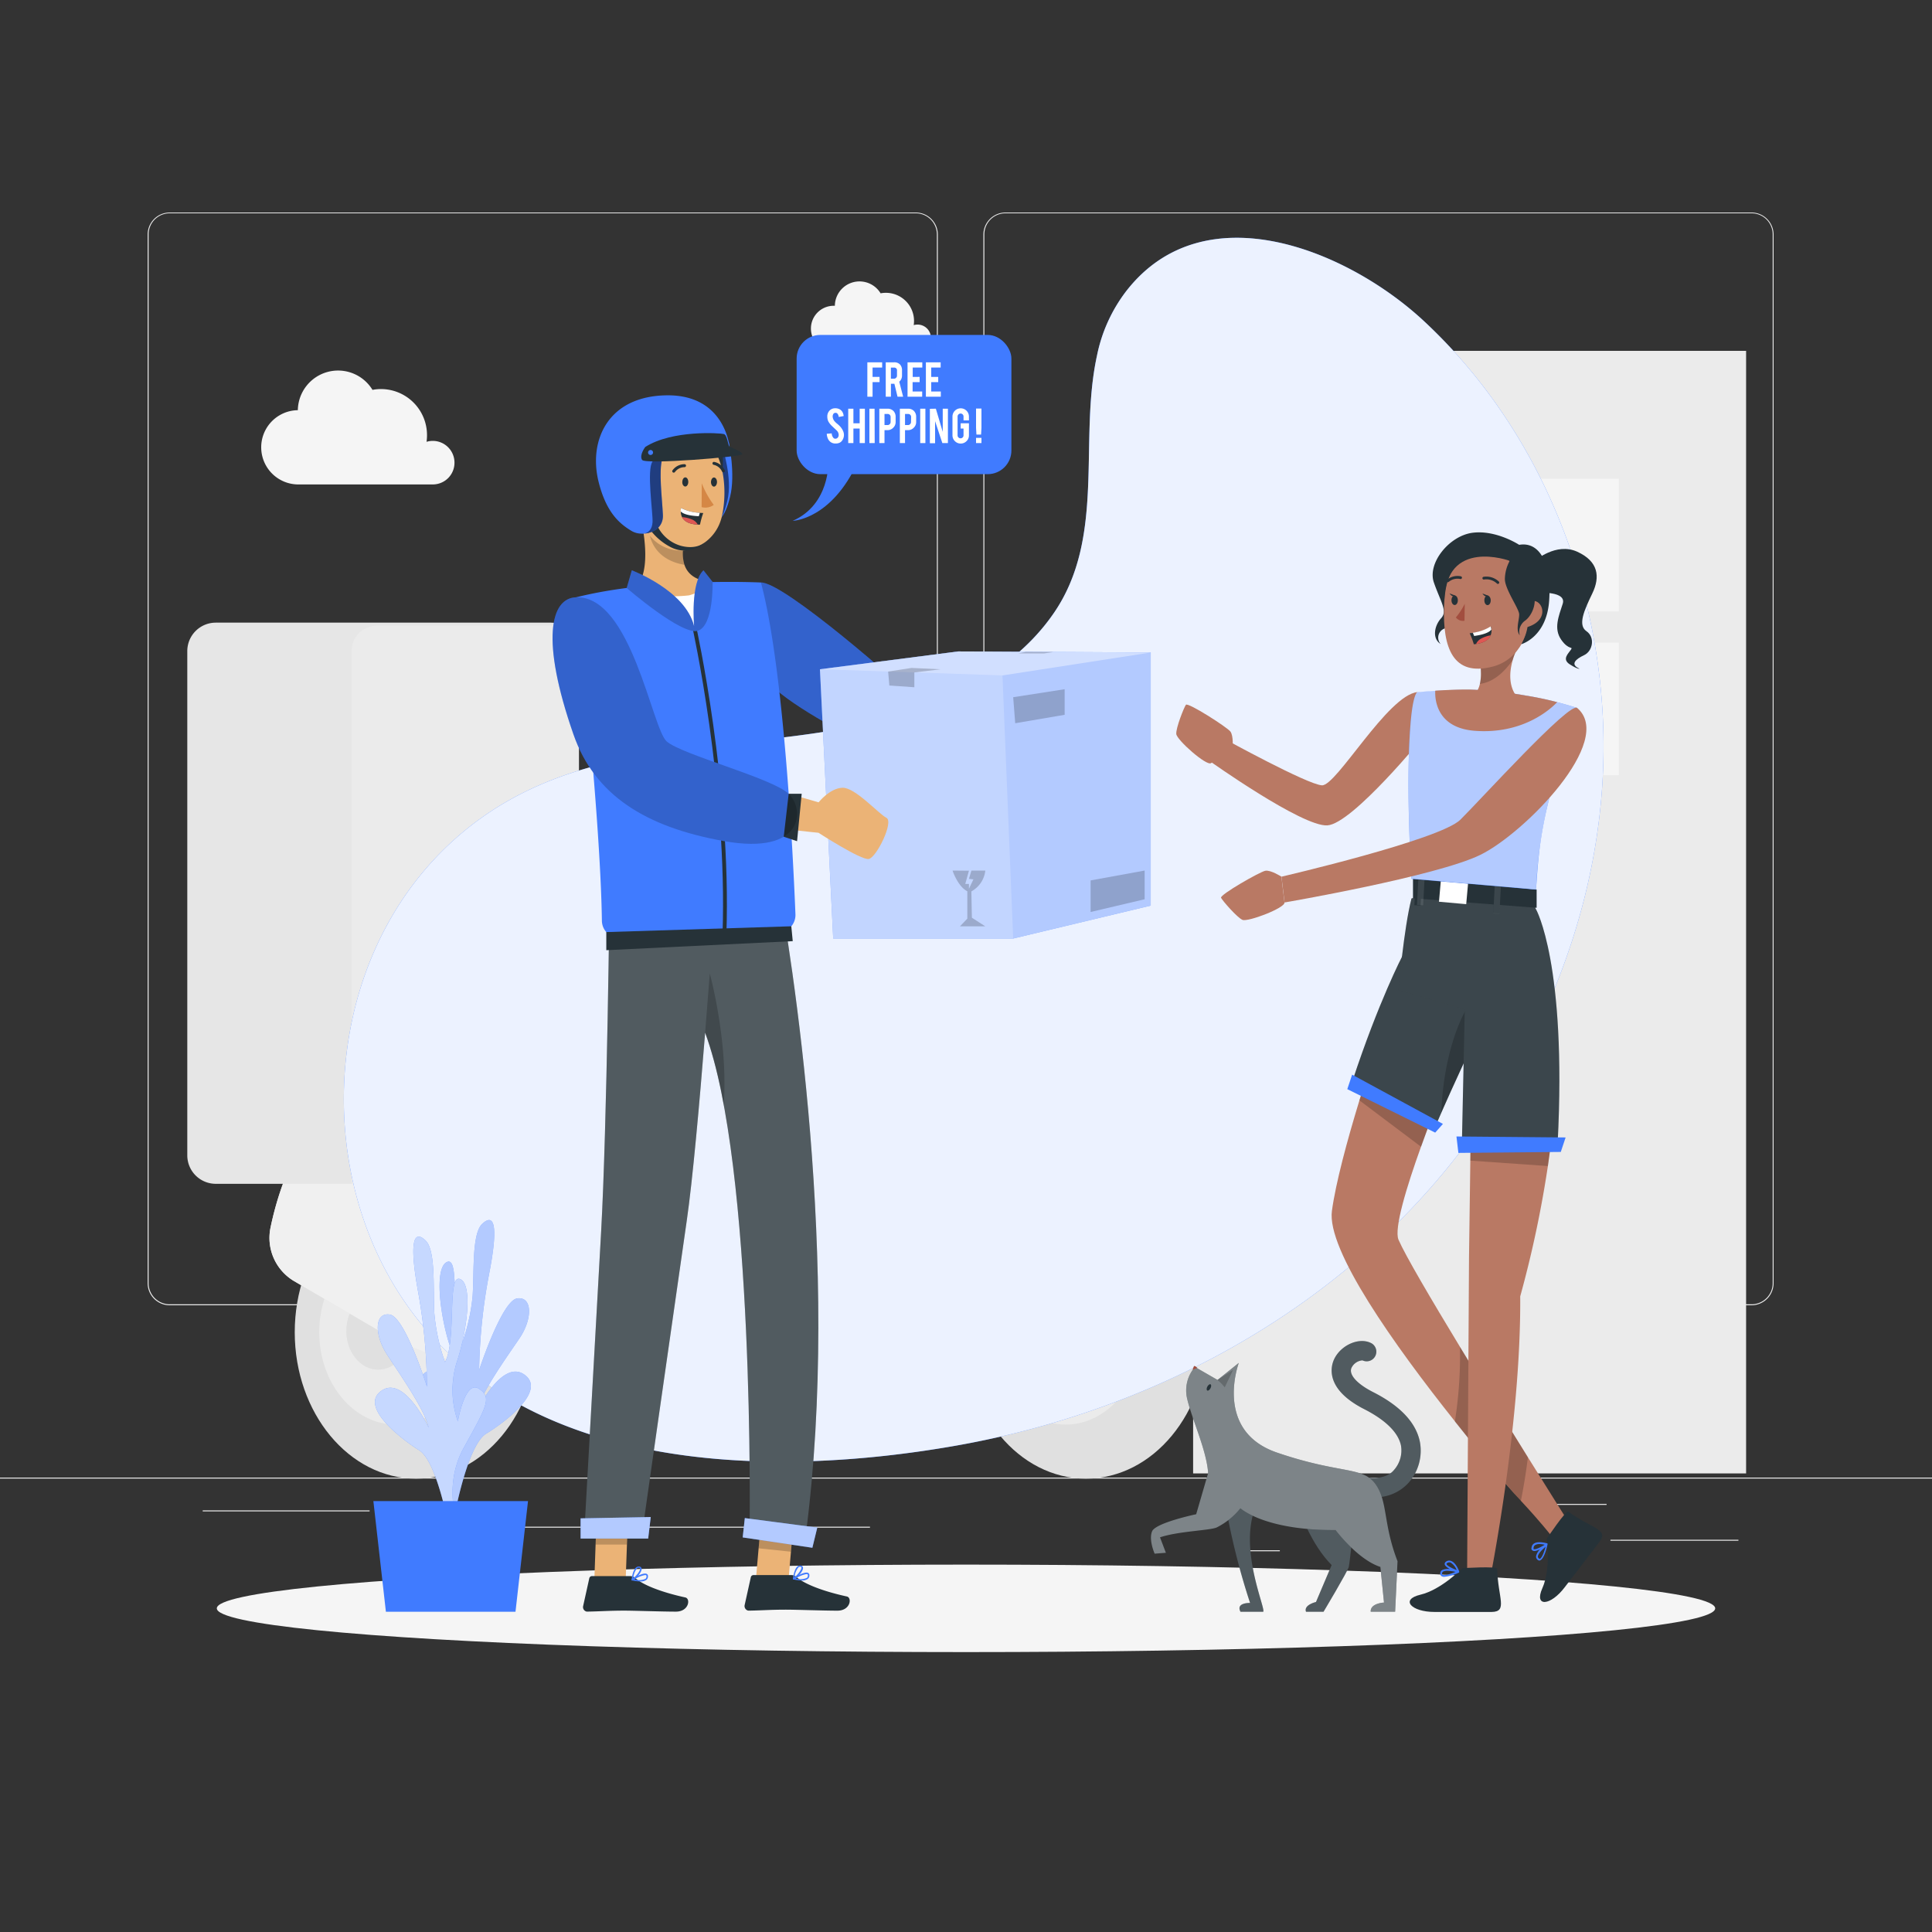 <svg xmlns="http://www.w3.org/2000/svg" viewBox="0 0 500 500"><rect x="0" y="0" width="500" height="500" fill="#333333" stroke="none"/><g id="background-complete"><rect y="382.4" width="500" height="0.25" style="fill:#ebebeb"></rect><rect x="416.78" y="398.49" width="33.12" height="0.25" style="fill:#ebebeb"></rect><rect x="322.53" y="401.21" width="8.69" height="0.25" style="fill:#ebebeb"></rect><rect x="396.59" y="389.21" width="19.19" height="0.25" style="fill:#ebebeb"></rect><rect x="52.46" y="390.89" width="43.19" height="0.25" style="fill:#ebebeb"></rect><rect x="104.56" y="390.89" width="6.33" height="0.25" style="fill:#ebebeb"></rect><rect x="131.47" y="395.11" width="93.68" height="0.25" style="fill:#ebebeb"></rect><path d="M237,337.8H43.91a5.71,5.71,0,0,1-5.7-5.71V60.66A5.71,5.71,0,0,1,43.91,55H237a5.71,5.71,0,0,1,5.71,5.71V332.09A5.71,5.71,0,0,1,237,337.8ZM43.91,55.2a5.46,5.46,0,0,0-5.45,5.46V332.09a5.46,5.46,0,0,0,5.45,5.46H237a5.47,5.47,0,0,0,5.46-5.46V60.66A5.47,5.47,0,0,0,237,55.2Z" style="fill:#ebebeb"></path><path d="M453.31,337.8H260.21a5.72,5.72,0,0,1-5.71-5.71V60.66A5.72,5.72,0,0,1,260.21,55h193.1A5.71,5.71,0,0,1,459,60.66V332.09A5.71,5.71,0,0,1,453.31,337.8ZM260.21,55.2a5.47,5.47,0,0,0-5.46,5.46V332.09a5.47,5.47,0,0,0,5.46,5.46h193.1a5.47,5.47,0,0,0,5.46-5.46V60.66a5.47,5.47,0,0,0-5.46-5.46Z" style="fill:#ebebeb"></path><path d="M139.09,344.7,144,355.94a11.88,11.88,0,0,0,10.9,7.15h20.47a10.25,10.25,0,0,0,7.24-3h38.23a9.32,9.32,0,0,0,7.56-3.87l5.05-7Z" style="fill:#e0e0e0"></path><path d="M170.24,300.14c0,5.39,21.48,43.67,23.63,45.19s30.19-.18,30.19-.18L222,353.09h-77L113,291l21.15-30.53,38.55,1.07S170.24,294.76,170.24,300.14Z" style="fill:#e6e6e6"></path><path d="M170.24,300.14c0,5.39,21.48,43.67,23.63,45.19s30.19-.18,30.19-.18L222,353.09h-77L113,291l21.15-30.53,38.55,1.07S170.24,294.76,170.24,300.14Z" style="fill:#f0f0f0;isolation:isolate"></path><ellipse cx="107.69" cy="344.78" rx="31.41" ry="37.89" style="fill:#e0e0e0"></ellipse><ellipse cx="102.43" cy="344.78" rx="19.81" ry="23.9" style="fill:#ebebeb"></ellipse><path d="M97.88,334.51c-4.56,0-8.25,4.45-8.25,9.95s3.69,10,8.25,10,8.25-4.46,8.25-10S102.44,334.51,97.88,334.51Z" style="fill:#e6e6e6"></path><path d="M97.88,334.51c-4.56,0-8.25,4.45-8.25,9.95s3.69,10,8.25,10,8.25-4.46,8.25-10S102.44,334.51,97.88,334.51Z" style="fill:#e0e0e0;isolation:isolate"></path><path d="M282.66,287.54s-28.35,21.74-39.16,66.55H198.1l43-70,22.68-9.43Z" style="fill:#e6e6e6"></path><path d="M285.64,285.33s-26.52,20.28-39.18,58.41a15,15,0,0,1-14.22,10.35H198.1l43-70,22.68-9.43Z" style="fill:#e0e0e0;isolation:isolate"></path><path d="M282.86,287.09H265.35a16.74,16.74,0,0,0-9.36,2.74c-10.39,6.92-35,26.22-37.56,56.8a8.1,8.1,0,0,1-8,7.46H134.32a72.28,72.28,0,0,1-36.4-9.83L76.16,331.58A13,13,0,0,1,70,317.76c2.59-12.48,9.89-33.92,30.78-42.3.33-.15-.17-.28.83-.4v-13h54.56s-10.94,26.09-10.94,36.85c0,10.19,10.76,49.15,24.68,53.15h19a14.38,14.38,0,0,0,12.28-7.5c9.26-16.53,29.83-59.39,23.42-99.9-.75-4.73,2.89-9.6,7.69-9.6h24.5s22.05,25.52,29.14,47.09C286.65,284.28,285.08,287.09,282.86,287.09Z" style="fill:#e6e6e6"></path><path d="M243.56,227h-7a8.07,8.07,0,0,1-5.05-1.79l-14.39-11.65a3.2,3.2,0,0,0-2-.71H187.49a2,2,0,0,1,0-4h27.64a7.21,7.21,0,0,1,4.52,1.6l14.4,11.65a4,4,0,0,0,2.53.9h7a4.06,4.06,0,0,0,4-3.47l.63-4.49a7.24,7.24,0,0,1,7.13-6.19h5.27a2,2,0,0,1,0,4h-5.27a3.22,3.22,0,0,0-3.17,2.75l-.63,4.49A8.08,8.08,0,0,1,243.56,227Z" style="fill:#e0e0e0"></path><path d="M231.24,218.49s.09,4.72-4.34,4.42L225.46,228a5.36,5.36,0,0,0,.61,4.31l3.13,5h29l2.28-4.3a3.65,3.65,0,0,0-.61-4.27L251.27,220a4.85,4.85,0,0,0-3.48-1.47Z" style="fill:#e6e6e6"></path><path d="M231.24,218.49s.09,4.72-4.34,4.42L225.46,228a5.36,5.36,0,0,0,.61,4.31l3.13,5h29l2.28-4.3a3.65,3.65,0,0,0-.61-4.27L251.27,220a4.85,4.85,0,0,0-3.48-1.47Z" style="fill:#e0e0e0;isolation:isolate"></path><ellipse cx="281.04" cy="344.78" rx="31.41" ry="37.89" style="fill:#e0e0e0"></ellipse><ellipse cx="275.79" cy="344.78" rx="19.81" ry="23.9" style="fill:#ebebeb"></ellipse><path d="M312,320.34c-3.31-5.62-12.16-17.8-28.07-21.36a31.08,31.08,0,0,0-12.43-.36l-.07-.17.07-.15-.12,0-2.74-6.24h-3.11a11.65,11.65,0,0,0-7,2.34l-5.46,4.1,2.57,8.91a25.68,25.68,0,0,0-2.08,2.53,45.1,45.1,0,0,0-9.15,19.69,2.11,2.11,0,0,0,2.09,2.43h1.64a2.11,2.11,0,0,0,2-1.34,27.37,27.37,0,0,1,6.79-10.2L266,344.26l7.33-3.08-2.57-29.56s16.86-4.73,27.9,8.9a6.88,6.88,0,0,0,5.34,2.57h6.41A1.83,1.83,0,0,0,312,320.34Z" style="fill:#e6e6e6"></path><path d="M312,320.34c-3.31-5.62-12.16-17.8-28.07-21.36a31.08,31.08,0,0,0-12.43-.36l-.07-.17.07-.15-.12,0-2.74-6.24h-3.11a11.65,11.65,0,0,0-7,2.34l-5.46,4.1,2.57,8.91a25.68,25.68,0,0,0-2.08,2.53,45.1,45.1,0,0,0-9.15,19.69,2.11,2.11,0,0,0,2.09,2.43h1.64a2.11,2.11,0,0,0,2-1.34,27.37,27.37,0,0,1,6.79-10.2L266,344.26l7.33-3.08-2.57-29.56s16.86-4.73,27.9,8.9a6.88,6.88,0,0,0,5.34,2.57h6.41A1.83,1.83,0,0,0,312,320.34Z" style="fill:#f0f0f0;isolation:isolate"></path><path d="M271.24,334.51c-4.56,0-8.25,4.45-8.25,9.95s3.69,10,8.25,10,8.25-4.46,8.25-10S275.8,334.51,271.24,334.51Z" style="fill:#e6e6e6"></path><path d="M271.24,334.51c-4.56,0-8.25,4.45-8.25,9.95s3.69,10,8.25,10,8.25-4.46,8.25-10S275.8,334.51,271.24,334.51Z" style="fill:#e0e0e0;isolation:isolate"></path><path d="M241.53,238.46s5.19,32.67,22.33,32.9c16.07.21,17.57-30.47,2.24-35.18C253.72,232.37,241.53,238.46,241.53,238.46Z" style="fill:#e6e6e6"></path><path d="M241.53,238.46s5.19,32.67,22.33,32.9c16.07.21,17.57-30.47,2.24-35.18C253.72,232.37,241.53,238.46,241.53,238.46Z" style="fill:#f0f0f0;isolation:isolate"></path><ellipse cx="263.86" cy="253.48" rx="11.82" ry="15.06" transform="translate(-28.38 33.32) rotate(-6.86)" style="fill:#f5f5f5"></ellipse><polygon points="259.42 232.05 244.53 232.05 245.71 230.13 259.42 230.13 259.42 232.05" style="fill:#e6e6e6"></polygon><path d="M177.59,260.71v3.76c0,3.41-2.79,5.62-6.21,5.62H103.76c-3.43,0-6.17-2.21-6.17-5.62v-3.76c0-3.41,2.74-5.62,6.17-5.62h67.62C174.8,255.09,177.59,257.3,177.59,260.71Z" style="fill:#e0e0e0"></path><path d="M155.59,260.71v3.76a5.37,5.37,0,0,1-5.76,5.62H103.76c-3.43,0-6.17-2.21-6.17-5.62v-3.76c0-3.41,2.74-5.62,6.17-5.62h46.07A5.37,5.37,0,0,1,155.59,260.71Z" style="fill:#f0f0f0;isolation:isolate"></path><path d="M147.08,330v24.12H134.32a72.28,72.28,0,0,1-36.4-9.83L76.16,331.58A13,13,0,0,1,70,317.76c2.59-12.48,10-33.92,30.93-42.3l1,.05h8.45a25.65,25.65,0,0,1,23.22,14.78l9,19.3A48.16,48.16,0,0,1,147.08,330Z" style="fill:#f0f0f0;isolation:isolate"></path><rect x="207.17" y="194.09" width="2" height="17.83" transform="translate(-80.51 168.21) rotate(-37.41)" style="fill:#e0e0e0"></rect><path d="M197,193.59h5.1a2.72,2.72,0,0,1,2.49,1.64l.68,1.59a2.71,2.71,0,0,1-2.49,3.77h-5.55a2.7,2.7,0,0,1-2.68-2.32l-.23-1.59A2.71,2.71,0,0,1,197,193.59Z" style="fill:#e6e6e6"></path><rect x="247.62" y="203.09" width="12.94" height="2" transform="translate(2.02 410.67) rotate(-78.11)" style="fill:#e0e0e0"></rect><path d="M261.41,193.59h-5.49a2.23,2.23,0,0,0-2.21,1.92l-.37,2.53a2.24,2.24,0,0,0,2.22,2.55H261a2.23,2.23,0,0,0,2.21-1.92l.37-2.53A2.24,2.24,0,0,0,261.41,193.59Z" style="fill:#e6e6e6"></path><path d="M118.1,255.09v13.67l2.4,1.33v7.54c-12.9,2.14-20.44,28.74-20.44,28.74H55.84A7.37,7.37,0,0,1,48.47,299V168.51a7.37,7.37,0,0,1,7.37-7.37h86.63a7.23,7.23,0,0,1,3.34.81,7.35,7.35,0,0,1,4,6.56v86.58Z" style="fill:#e6e6e6"></path><path d="M118.1,255.09v13.67l2.4,1.33v7.54c-12.9,2.14-20.44,28.74-20.44,28.74H91V168.45a6.5,6.5,0,0,1,6.5-6.5h48.33a7.35,7.35,0,0,1,4,6.56v86.58Z" style="fill:#ebebeb"></path><rect x="308.78" y="90.8" width="143.11" height="290.52" style="fill:#ebebeb"></rect><rect x="384.61" y="123.9" width="34.33" height="34.33" style="fill:#f5f5f5"></rect><rect x="342.23" y="123.9" width="34.33" height="34.33" style="fill:#f5f5f5"></rect><rect x="342.23" y="166.29" width="34.33" height="34.33" style="fill:#f5f5f5"></rect><rect x="384.61" y="166.29" width="34.33" height="34.33" style="fill:#f5f5f5"></rect><path d="M327.83,243.23a5.6,5.6,0,1,1-5.6-5.6A5.6,5.6,0,0,1,327.83,243.23Z" style="fill:#e0e0e0"></path><path d="M117.62,119.73A5.63,5.63,0,0,0,112,114.1a5.7,5.7,0,0,0-1.61.24,12.26,12.26,0,0,0,.12-1.73,11.92,11.92,0,0,0-11.92-11.92,11.29,11.29,0,0,0-2.19.21,10.42,10.42,0,0,0-19.32,5.26h-.18a9.61,9.61,0,0,0,0,19.21h35.26A5.61,5.61,0,0,0,117.62,119.73Z" style="fill:#f5f5f5"></path><path d="M240.92,87.43A3.45,3.45,0,0,0,237.47,84a3.53,3.53,0,0,0-1,.14,7.2,7.2,0,0,0,.08-1.05,7.28,7.28,0,0,0-8.65-7.18,6.38,6.38,0,0,0-11.84,3.23H216a5.89,5.89,0,1,0,0,11.77h21.6A3.45,3.45,0,0,0,240.92,87.43Z" style="fill:#f5f5f5"></path></g><g id="background-simple"><path d="M283.89,92.08a40.57,40.57,0,0,1,7.64-16.82c20.21-25.87,57.28-10.47,76.92,7.78,31.82,29.56,48.45,74,46.37,117.41s-22.16,85.19-52.94,115.84-71.74,50.33-114.52,57.85c-47.7,8.4-111.35,7.47-142.17-36.57-22.8-32.57-21.52-80.29,3.7-111.18A80.93,80.93,0,0,1,127,210c26.71-17.61,59.2-15.89,89.54-21.14,20.71-3.59,43.63-12.06,56.05-30C286.29,139.17,279.1,114.12,283.89,92.08Z" style="fill:#407BFF"></path><path d="M283.89,92.08a40.57,40.57,0,0,1,7.64-16.82c20.21-25.87,57.28-10.47,76.92,7.78,31.82,29.56,48.45,74,46.37,117.41s-22.16,85.19-52.94,115.84-71.74,50.33-114.52,57.85c-47.7,8.4-111.35,7.47-142.17-36.57-22.8-32.57-21.52-80.29,3.7-111.18A80.93,80.93,0,0,1,127,210c26.71-17.61,59.2-15.89,89.54-21.14,20.71-3.59,43.63-12.06,56.05-30C286.29,139.17,279.1,114.12,283.89,92.08Z" style="fill:#fff;opacity:0.9"></path></g><g id="Shadow"><ellipse id="path" cx="250" cy="416.24" rx="193.89" ry="11.32" style="fill:#f5f5f5"></ellipse></g><g id="Plant"><path d="M115,391.82s5-10.85-.7-21.55-7.34-13.22-3.71-15.42,5.28,8.56,5.28,8.56a24.11,24.11,0,0,0,.54-15.13c-2.53-7.74-4.11-20.35-.66-21.71s.65,15.73,3.64,21.56a50.17,50.17,0,0,0,2.92-12.7c.42-6.22-.23-16.15,2.49-18.7s4.46-.78,1.79,12.94A143.7,143.7,0,0,0,124,354.55s5.9-18,9.86-18.53,4,5.31.57,10.36-9.93,14.11-11,18.77c0,0,6.48-13.54,12.3-9.39s-5.07,12.33-9.93,15.29-8.23,21.49-8.23,21.49Z" style="fill:#407BFF"></path><path d="M115,391.82s5-10.85-.7-21.55-7.34-13.22-3.71-15.42,5.28,8.56,5.28,8.56a24.11,24.11,0,0,0,.54-15.13c-2.53-7.74-4.11-20.35-.66-21.71s.65,15.73,3.64,21.56a50.17,50.17,0,0,0,2.92-12.7c.42-6.22-.23-16.15,2.49-18.7s4.46-.78,1.79,12.94A143.7,143.7,0,0,0,124,354.55s5.9-18,9.86-18.53,4,5.31.57,10.36-9.93,14.11-11,18.77c0,0,6.48-13.54,12.3-9.39s-5.07,12.33-9.93,15.29-8.23,21.49-8.23,21.49Z" style="fill:#fff;opacity:0.6;isolation:isolate"></path><path d="M119,396.27s-4.84-10.92,1-21.54,7.49-13.11,3.89-15.35-5.39,8.48-5.39,8.48a24.23,24.23,0,0,1-.35-15.15c2.62-7.7,4.35-20.29.92-21.69s-.84,15.72-3.9,21.5a50.35,50.35,0,0,1-2.77-12.75c-.34-6.22.42-16.14-2.26-18.72s-4.46-.86-2,12.9a143.85,143.85,0,0,1,2.36,24.92s-5.69-18.09-9.65-18.67-4,5.24-.69,10.35,9.77,14.26,10.78,18.93c0,0-6.31-13.64-12.19-9.57s4.92,12.4,9.75,15.43,8,21.61,8,21.61Z" style="fill:#407BFF"></path><path d="M119,396.27s-4.84-10.92,1-21.54,7.49-13.11,3.89-15.35-5.39,8.48-5.39,8.48a24.23,24.23,0,0,1-.35-15.15c2.62-7.7,4.35-20.29.92-21.69s-.84,15.72-3.9,21.5a50.35,50.35,0,0,1-2.77-12.75c-.34-6.22.42-16.14-2.26-18.72s-4.46-.86-2,12.9a143.85,143.85,0,0,1,2.36,24.92s-5.69-18.09-9.65-18.67-4,5.24-.69,10.35,9.77,14.26,10.78,18.93c0,0-6.31-13.64-12.19-9.57s4.92,12.4,9.75,15.43,8,21.61,8,21.61Z" style="fill:#fff;opacity:0.7;isolation:isolate"></path><polygon points="96.63 388.48 136.65 388.48 133.41 417.12 99.87 417.12 96.63 388.48" style="fill:#407BFF"></polygon></g><g id="Cat"><path d="M355.46,387.49a16.22,16.22,0,0,1-3.84-.44,2.5,2.5,0,0,1,1.27-4.84c.07,0,5.3,1.3,7.85-1.75a7.62,7.62,0,0,0,1.83-6.37c-.69-3.35-4-6.59-9.46-9.38-10.49-5.32-8.63-11.3-7.81-13,1.72-3.57,6.28-5.62,9.38-4.2a2.5,2.5,0,1,1-2.07,4.55,3.42,3.42,0,0,0-2.87,2c-.68,1.73,1.48,4.11,5.63,6.22,7,3.55,11.08,7.87,12.09,12.84a12.53,12.53,0,0,1-2.88,10.57A11.55,11.55,0,0,1,355.46,387.49Z" style="fill:#263238"></path><g style="opacity:0.2;isolation:isolate"><path d="M355.46,387.49a16.22,16.22,0,0,1-3.84-.44,2.5,2.5,0,0,1,1.27-4.84c.07,0,5.3,1.3,7.85-1.75a7.62,7.62,0,0,0,1.83-6.37c-.69-3.35-4-6.59-9.46-9.38-10.49-5.32-8.63-11.3-7.81-13,1.72-3.57,6.28-5.62,9.38-4.2a2.5,2.5,0,1,1-2.07,4.55,3.42,3.42,0,0,0-2.87,2c-.68,1.73,1.48,4.11,5.63,6.22,7,3.55,11.08,7.87,12.09,12.84a12.53,12.53,0,0,1-2.88,10.57A11.55,11.55,0,0,1,355.46,387.49Z" style="fill:#fff"></path></g><path d="M324.52,391.15l-.67-1.46c-2.28-.33-4.57-.73-6.85-1.1a182.27,182.27,0,0,0,6.52,26.25s-3.75-.14-2.48,2.28h5.88C327.6,416.3,321,402,324.52,391.15Z" style="fill:#263238"></path><path d="M336.54,391.36s2.73,8.27,8.09,13.68l-4.05,9.55s-3.25.74-2.59,2.53h4.54s6.27-10.49,6.54-11.62,1.45-12.73,1.45-12.73Z" style="fill:#263238"></path><path d="M324.52,391.15l-.67-1.46c-2.28-.33-4.57-.73-6.85-1.1a182.27,182.27,0,0,0,6.52,26.25s-3.75-.14-2.48,2.28h5.88C327.6,416.3,321,402,324.52,391.15Z" style="fill:#fff;opacity:0.2;isolation:isolate"></path><path d="M336.54,391.36s2.73,8.27,8.09,13.68l-4.05,9.55s-3.25.74-2.59,2.53h4.54s6.27-10.49,6.54-11.62,1.45-12.73,1.45-12.73Z" style="fill:#fff;opacity:0.2;isolation:isolate"></path><path d="M356,384.12c-3.34-4.69-9.05-2.56-25.51-8.19s-9.89-23.21-9.89-23.21l-5.5,4.41-5.84-3.36a9.22,9.22,0,0,0-2,8.31c1.19,5.15,5,13.19,5.41,19.14l-3.1,10.66s-10.48,2.2-11.41,4.42.66,5.79.66,5.79l2.91-.23-1.52-4c4.81-1.61,13-1.77,14.7-2.57a18.43,18.43,0,0,0,6.1-4.95c1.09.91,7.66,5.74,24.63,5.63,0,0,5.69,7.63,11.6,9.55l.94,9.22s-3.58.16-3.44,2.36h6.32l.62-13.06C357.9,394.26,359.22,388.69,356,384.12Z" style="fill:#263238"></path><path d="M356,384.12c-3.34-4.69-9.05-2.56-25.51-8.19s-9.89-23.21-9.89-23.21l-5.5,4.41-5.84-3.36a9.22,9.22,0,0,0-2,8.31c1.19,5.15,5,13.19,5.41,19.14l-3.1,10.66s-10.48,2.2-11.41,4.42.66,5.79.66,5.79l2.91-.23-1.52-4c4.81-1.61,13-1.77,14.7-2.57a18.43,18.43,0,0,0,6.1-4.95c1.09.91,7.66,5.74,24.63,5.63,0,0,5.69,7.63,11.6,9.55l.94,9.22s-3.58.16-3.44,2.36h6.32l.62-13.06C357.9,394.26,359.22,388.69,356,384.12Z" style="fill:#fff;opacity:0.4;isolation:isolate"></path><path d="M313.28,359.26c-.23.45-.6.73-.83.61s-.22-.58,0-1,.6-.73.83-.61S313.51,358.81,313.28,359.26Z" style="fill:#263238"></path><path d="M309.87,354s-.56-.5-.76-.5-.45,1-.45,1Z" style="fill:#a24e3f"></path><path d="M315.08,357.13a12.56,12.56,0,0,1,1.88,1.92l2.17-4.55Z" style="opacity:0.2;isolation:isolate"></path></g><g id="character-2"><path d="M319,193.7s.28-3.27-.58-4.39-11-7.62-11.51-6.91-2.61,6-2.49,7.55,7.86,8.39,9,7.55S319,193.7,319,193.7Z" style="fill:#b97964"></path><path d="M366.83,179.11c-7.7.79-20.95,24.33-24.71,24.13s-25.32-12.06-25.32-12.06L313,196.91S337,214,343.51,213.61s25.12-23.22,25.12-23.22Z" style="fill:#b97964"></path><path d="M376.57,367.89c6.38,8,12.11,15.3,17.11,20.6h0c5,5.37,7.58,8.7,7.58,8.7l4.94-2.84s-4.57-7.23-10.77-17.2c-5.27-8.46-11.72-18.9-17.58-28.57-7.58-12.5-14.17-23.71-15.91-27.72-1.24-2.85,2.12-13.8,5.83-24.12,3.77-10.51,7.91-20.38,7.91-20.38l-13.49-22.85s-5.49,15.21-10.37,31.26c-3.21,10.5-6.13,21.37-7.12,28.59C343.32,323.45,360.73,348,376.57,367.89Z" style="fill:#b97964"></path><path d="M376.52,367.89c6.38,8,12.51,15.3,17.07,20.6.65-3.26,1.31-7.12,1.83-11.33-5.27-8.46-11.72-18.9-17.58-28.57A110.64,110.64,0,0,1,376.52,367.89Z" style="opacity:0.2;isolation:isolate"></path><path d="M351.82,284.78l15.95,12c3.77-10.51,7.91-20.38,7.91-20.38l-13.49-22.85S356.7,268.73,351.82,284.78Z" style="opacity:0.2;isolation:isolate"></path><path d="M379.68,408.87l5.75.75s8.25-40.61,8-74.12a285.79,285.79,0,0,0,7.16-33.73c2-13.72,3-29,.34-40.4l-20,9-.41,30-.34,25Z" style="fill:#b97964"></path><path d="M380.52,300.37l20.07,1.4c2-13.72,3-29,.34-40.4l-20,9Z" style="opacity:0.2;isolation:isolate"></path><path d="M405.87,391.21c-.59-.43-5.57,7-5.57,7s1.11,7.77-1.13,12.79,2.12,4.59,5.74-.17l9-11.75C416.47,395.74,412,395.65,405.87,391.21Z" style="fill:#263238"></path><path d="M398.46,403.89a1.05,1.05,0,0,1-.92-1.18,3.66,3.66,0,0,1,1-1.73c-.75.35-1.51.57-1.9.3s-.34-.48-.24-.92a1.33,1.33,0,0,1,.67-.94c1.14-.66,3.24,0,3.35,0l.08.05h0l0,.06h0l0,.07h0v.09c-.14.65-.87,3.87-2,4.14Zm1.54-3.6c-.79.67-1.9,1.75-2,2.48a.5.5,0,0,0,.1.4c.22.28.36.25.41.24C399,403.28,399.64,401.68,400,400.29Zm-1.57-.69a2.18,2.18,0,0,0-1.08.23.92.92,0,0,0-.45.63c0,.13-.06.36,0,.43.34.23,1.67-.36,2.87-1.11A6.08,6.08,0,0,0,398.43,399.6Z" style="fill:#407BFF"></path><path d="M387.47,406c0-.73-9-.16-9-.16s-5.5,5.6-10.85,6.86-2.36,4.47,3.62,4.47h14.79C390.3,417.12,387.65,413.5,387.47,406Z" style="fill:#263238"></path><path d="M373.79,408.08a1.23,1.23,0,0,1-.78-.21.83.83,0,0,1-.22-.95.91.91,0,0,1,.48-.61,3.7,3.7,0,0,1,2-.22c-.72-.39-1.36-.86-1.39-1.33,0-.31.18-.56.59-.75a1.38,1.38,0,0,1,1.16,0c1.21.51,2,2.58,2,2.69a.15.15,0,0,1,0,.09h0a.24.24,0,0,1,0,.08h0a.21.21,0,0,1,0,.06h0a.16.16,0,0,1-.08.06A11.26,11.26,0,0,1,373.79,408.08Zm.77-1.56a2.28,2.28,0,0,0-1.06.2.47.47,0,0,0-.25.31c-.09.35,0,.44.06.47.42.35,2.06-.14,3.38-.7A10.42,10.42,0,0,0,374.56,406.52Zm.52-2.19a1.07,1.07,0,0,0-.41.1c-.12.06-.32.18-.32.3,0,.4,1.31,1.1,2.63,1.6a3.9,3.9,0,0,0-1.53-1.92A1,1,0,0,0,375.08,404.33Z" style="fill:#407BFF"></path><path d="M371.64,291.12,350,279.79c6.81-20.68,12.94-32.4,12.94-32.4,21.26,3.64,19.32,20.44,19.32,20.44S376.85,279.05,371.64,291.12Z" style="fill:#263238"></path><path d="M373,287.93c-.46,1.05-.93,2.12-1.39,3.19L350,279.79c6.8-20.68,12.93-32.4,12.93-32.4,13.12,2.25,17.4,9.51,18.76,14.74a17.25,17.25,0,0,1,.56,5.7S377.78,277.15,373,287.93Z" style="fill:#fff;opacity:0.1;isolation:isolate"></path><path d="M373,287.93c4.75-10.78,9.24-20.1,9.24-20.1a17.25,17.25,0,0,0-.56-5.7,6.83,6.83,0,0,0-2.21-.93S373.72,270.27,373,287.93Z" style="opacity:0.2;isolation:isolate"></path><path d="M378.34,295.79l.74-34.59-17.14-5s1.35-15.87,3.35-23.69c0,0,27.85-6.93,32.09,2.51,0,0,0,.15.06.2l.07.08s8,14.08,5.61,60.5Z" style="fill:#263238"></path><path d="M378.34,295.79l.74-34.59-17.14-5s1.35-15.87,3.35-23.69c0,0,27.85-6.93,32.09,2.51,0,0,0,.15.06.2l.07.08s8,14.08,5.61,60.5Z" style="fill:#fff;opacity:0.1;isolation:isolate"></path><polygon points="397.68 230.22 397.68 234.94 365.68 232.47 365.68 226.88 397.68 230.22" style="fill:#263238"></polygon><rect x="386.63" y="228.27" width="1.6" height="8.16" transform="translate(762.51 484.16) rotate(-177.07)" style="fill:#263238"></rect><rect x="372.63" y="228.34" width="7.08" height="5.37" transform="translate(730.22 494.68) rotate(-174.88)" style="fill:#fff"></rect><rect x="366.94" y="226.11" width="1.6" height="8.16" transform="matrix(-1, -0.05, 0.05, -1, 723.27, 478.81)" style="fill:#263238"></rect><rect x="383.36" y="231.55" width="8.16" height="1.6" transform="translate(135.62 607.42) rotate(-87.07)" style="fill:#fff;opacity:0.1;isolation:isolate"></rect><rect x="363.66" y="229.38" width="8.16" height="1.6" transform="translate(119.11 585.71) rotate(-87.08)" style="fill:#fff;opacity:0.1;isolation:isolate"></rect><path d="M365.29,227.45l32.24,2.79c.77-12,1.53-19.72,8.63-41.08q.93-2.81,2-5.95A96.06,96.06,0,0,0,394.8,180a103.67,103.67,0,0,0-14.48-1.53c-6.28,0-13.48.66-13.48.66s-1,.25-1.67,6.89C364.57,192.25,364,204.74,365.29,227.45Z" style="fill:#407BFF"></path><path d="M408.17,183.21c-.73,2.09-1.4,4.08-2,5.95s-1.28,3.89-1.84,5.67c-1.32,4.2-2.36,7.82-3.19,11a115.88,115.88,0,0,0-3.6,24.37l-32.24-2.79c-1.3-22.71-.72-35.2-.13-41.45.65-6.64,1.67-6.89,1.67-6.89s1.91-.19,4.63-.36c2.55-.17,5.81-.32,8.85-.3A103.35,103.35,0,0,1,394.79,180c2.77.46,5.52,1,8.23,1.74Q405.62,182.4,408.17,183.21Z" style="fill:#fff;opacity:0.6;isolation:isolate"></path><polygon points="405.18 294.37 376.93 294.12 377.43 298.37 403.93 298.12 405.18 294.37" style="fill:#407BFF"></polygon><polygon points="373.43 290.87 349.93 278.12 348.68 281.87 371.43 293.12 373.43 290.87" style="fill:#407BFF"></polygon><path d="M383,185.58c7.95-1,10.34-4.42,10.34-4.42-3.25-3.06-2.66-7.58-1.83-10.4a16.16,16.16,0,0,1,1-2.6L382.89,170a27.54,27.54,0,0,1,.37,4,12.07,12.07,0,0,1-.27,3c-.65,2.86-2.28,2.9-2.28,2.9C379,183,383,185.58,383,185.58Z" style="fill:#b97964"></path><path d="M383.26,174a12.07,12.07,0,0,1-.27,3c3.8-.5,6.68-3.54,8.49-6.18a16.16,16.16,0,0,1,1-2.6L382.89,170A27.54,27.54,0,0,1,383.26,174Z" style="opacity:0.2;isolation:isolate"></path><path d="M397.18,145.16s5.52-4.88,11-2.38,6,6.47,3.9,10.82-3.81,8.17-1.51,9.75,1.64,5.15-.6,6.2-3.7,2.39-1.19,3.51c0,0-.4.22-2.51-1.12s-.39-2.8.27-3.78-.53.24-2.51-2.62-.66-6,.4-9.29-6.25-2.85-6.25-2.85Z" style="fill:#263238"></path><path d="M393.16,141s-5.91-3.88-12-3.13-11.82,7.87-10.07,12.89,3.59,7.38,1.88,9.23-2.44,5.22-.13,6.68a2.49,2.49,0,0,1,0-3.32c1.45-1.78,6.88-.86,8.32-4.88s8.42-5.07,8.42-5.07l4.16,13.31s6.52-1.81,7.18-11.25S398.58,140.08,393.16,141Z" style="fill:#263238"></path><path d="M384.84,143.45c-8.32.31-10.83,4.87-11.12,13.47-.37,10.74,2.29,18.27,12.61,15.59C400.35,168.88,398.66,142.94,384.84,143.45Z" style="fill:#b97964"></path><path d="M379.08,156.25a17.68,17.68,0,0,1-2.3,3.54,2.29,2.29,0,0,0,2.23.86Z" style="fill:#a24e3f"></path><path d="M384.15,155.38c0,.69.38,1.24.84,1.23s.82-.57.81-1.25-.39-1.23-.85-1.23S384.14,154.7,384.15,155.38Z" style="fill:#263238"></path><path d="M385.15,154.16l-1.5-.56S384.41,154.84,385.15,154.16Z" style="fill:#263238"></path><path d="M375.64,155.36c0,.68.38,1.23.84,1.22s.82-.56.81-1.25-.39-1.23-.84-1.22S375.63,154.67,375.64,155.36Z" style="fill:#263238"></path><path d="M376.64,154.14l-1.5-.57S375.9,154.81,376.64,154.14Z" style="fill:#263238"></path><path d="M384,149.63a4.32,4.32,0,0,1,3.65,1.13" style="fill:none;stroke:#263238;stroke-linecap:round;stroke-linejoin:round;stroke-width:0.708px"></path><path d="M378,149.5a3.88,3.88,0,0,0-3.29.81" style="fill:none;stroke:#263238;stroke-linecap:round;stroke-linejoin:round;stroke-width:0.708px"></path><path d="M380.35,163.88a21.13,21.13,0,0,1,1.08,2.86l.53-.07c2.41-.34,3.42-1.29,3.81-2.25A3.13,3.13,0,0,0,386,163a3,3,0,0,0-.18-.83,11.54,11.54,0,0,1-4.6,1.63C380.67,163.85,380.35,163.88,380.35,163.88Z" style="fill:#263238"></path><path d="M381.17,163.75l.34.84c2.27-.32,3.83-.85,4.44-1.64a3,3,0,0,0-.18-.83A11.54,11.54,0,0,1,381.17,163.75Z" style="fill:#fff"></path><path d="M382,166.67c2.41-.34,3.42-1.29,3.81-2.25a8,8,0,0,0-2.61.91A3,3,0,0,0,382,166.67Z" style="fill:#de5753"></path><path d="M394.46,157.14s-4.15-6.69-3.75-12c0,0-16.74-6.13-16.94,10.64,0,0-2.16-14.8,12.13-15.66s15,20.07,7.85,26.58C393.75,166.71,397,161.33,394.46,157.14Z" style="fill:#263238"></path><path d="M393.16,159a3.66,3.66,0,0,1,3.81-3.48c2.59.18,4,5.43-2.35,6.94C393.7,162.63,393.15,161.75,393.16,159Z" style="fill:#b97964"></path><path d="M390.71,145.15a10.21,10.21,0,0,0-1.25,4.71c0,2.61,3.64,7.62,3.7,9.09s-1,4,.15,5.47a3.51,3.51,0,0,1,1.29-3.73c2-1.36,3.78-5.52,1.56-8.45s-.1-6.73-.1-6.73S393,142,390.71,145.15Z" style="fill:#263238"></path><path d="M408.17,183.21c9.94,8.46-13.64,32.41-25,38s-50.73,12.35-50.73,12.35l-.79-6.68s41-9.51,46.29-14.74S406.21,181.54,408.17,183.21Z" style="fill:#b97964"></path><path d="M331.64,226.88s-2.77-1.77-4.16-1.53-11.86,6.23-11.47,7,4.15,5.11,5.54,5.71,11.08-3.08,10.88-4.5S331.64,226.88,331.64,226.88Z" style="fill:#b97964"></path><path d="M403,181.72c-3.31,3.42-10.56,8.24-21.34,7.41-9.55-.73-10.35-7.65-10.22-10.38,2.55-.17,5.81-.32,8.85-.3A103.35,103.35,0,0,1,394.79,180C397.56,180.44,400.31,181,403,181.72Z" style="fill:#b97964"></path></g><g id="speech-bubble"><rect x="206.17" y="86.68" width="55.58" height="36.03" rx="6.12" style="fill:#407BFF"></rect><path d="M225.82,102.67h-1.35v-8.9h3.83v1.35h-2.48v2.42h1.81v1.35h-1.81Z" style="fill:#fff"></path><path d="M231.34,93.77a2,2,0,0,1,1.64.62,2.23,2.23,0,0,1,.46,1.51v1.29a2.08,2.08,0,0,1-.71,1.6l1,3.88h-1.45l-.81-3.35h-.9v3.35h-1.34v-8.9Zm.8,2.15a.69.69,0,0,0-.77-.78h-.81V98h.81a.69.69,0,0,0,.54-.23.74.74,0,0,0,.23-.54Z" style="fill:#fff"></path><path d="M234.87,102.67v-8.9h3.82v1.35h-2.48v2.42H238v1.35h-1.82v2.43h2.48v1.35Z" style="fill:#fff"></path><path d="M239.62,102.67v-8.9h3.82v1.35H241v2.42h1.81v1.35H241v2.43h2.48v1.35Z" style="fill:#fff"></path><path d="M218.41,112.46a2.51,2.51,0,0,1-.49,1.59,1.67,1.67,0,0,1-.92.63,2.39,2.39,0,0,1-.75.1,2.09,2.09,0,0,1-1.3-.39,2.3,2.3,0,0,1-.69-.87,3.53,3.53,0,0,1-.29-1.26l1.28-.1a1.88,1.88,0,0,0,.41,1.13.66.66,0,0,0,.55.25.81.81,0,0,0,.7-.43,1.09,1.09,0,0,0,.14-.59,1.65,1.65,0,0,0-.5-1.1l-1.2-1.13a5.07,5.07,0,0,1-.94-1.16,2.68,2.68,0,0,1-.3-1.25,2.15,2.15,0,0,1,.82-1.84,2,2,0,0,1,1.25-.38,2.29,2.29,0,0,1,1.22.32,1.88,1.88,0,0,1,.65.69,2.62,2.62,0,0,1,.29,1l-1.28.24a1.54,1.54,0,0,0-.32-.85.64.64,0,0,0-.53-.22.63.63,0,0,0-.56.32,1.34,1.34,0,0,0-.16.66,2,2,0,0,0,.53,1.24,4.25,4.25,0,0,0,.6.57,8,8,0,0,1,.61.54,4.56,4.56,0,0,1,.77,1,4.08,4.08,0,0,1,.21.42A2.57,2.57,0,0,1,218.41,112.46Z" style="fill:#fff"></path><path d="M220.86,110.9v3.77h-1.34v-8.9h1.34v3.78h1.62v-3.78h1.35v8.9h-1.35V110.9Z" style="fill:#fff"></path><path d="M226.37,114.67H225v-8.9h1.34Z" style="fill:#fff"></path><path d="M229.68,105.77a2.06,2.06,0,0,1,1.57.62,2.15,2.15,0,0,1,.54,1.51v1.29a2,2,0,0,1-.62,1.5,2,2,0,0,1-1.49.63h-.77v3.35h-1.34v-8.9Zm.81,2.15a.76.76,0,0,0-.21-.56.73.73,0,0,0-.56-.22h-.81V110h.81a.7.7,0,0,0,.54-.23.74.74,0,0,0,.23-.54Z" style="fill:#fff"></path><path d="M235,105.77a2.06,2.06,0,0,1,1.56.62,2.15,2.15,0,0,1,.54,1.51v1.29a2,2,0,0,1-.62,1.5,2,2,0,0,1-1.48.63h-.78v3.35h-1.34v-8.9Zm.8,2.15a.76.76,0,0,0-.21-.56.73.73,0,0,0-.56-.22h-.81V110H235a.69.69,0,0,0,.54-.23.74.74,0,0,0,.23-.54Z" style="fill:#fff"></path><path d="M239.49,114.67h-1.34v-8.9h1.34Z" style="fill:#fff"></path><path d="M242.2,105.77l1.78,6v-6h1.34v8.9h-1.44L242,109v5.7h-1.35v-8.9Z" style="fill:#fff"></path><path d="M248.63,114.79a2.05,2.05,0,0,1-1.51-.63,2.08,2.08,0,0,1-.62-1.5V107.8a2.13,2.13,0,0,1,4.26,0v1h-1.4v-1a.74.74,0,0,0-.22-.55.76.76,0,0,0-.55-.23.79.79,0,0,0-.77.78v4.87a.74.74,0,0,0,.23.54.73.73,0,0,0,.54.22.75.75,0,0,0,.55-.22.73.73,0,0,0,.22-.54V110.9h-.74v-1.35h2.14v3.11a2,2,0,0,1-.63,1.51A2.06,2.06,0,0,1,248.63,114.79Z" style="fill:#fff"></path><path d="M252.6,110.74v-5H254v5l-.1,1.72H252.7Zm0,3.93v-1.35H254v1.35Z" style="fill:#fff"></path><path d="M214.38,119.55s.45,11-9.22,15.24c0,0,10-.26,16.83-15.24Z" style="fill:#407BFF"></path></g><g id="character-1"><g id="group"><polygon points="195.57 409.44 203.94 410.32 205.51 392.27 197.14 391.39 195.57 409.44" style="fill:#ebb376"></polygon><polygon points="153.82 408.83 161.93 408.83 162.6 390.05 154.48 390.05 153.82 408.83" style="fill:#ebb376"></polygon><path d="M163.05,407.89H153.2a.71.71,0,0,0-.69.56l-1.6,7.22a1.19,1.19,0,0,0,.92,1.41,1.24,1.24,0,0,0,.27,0c3.18-.05,5.5-.25,9.51-.25,2.46,0,9.9.26,13.3.26s3.85-3.36,2.46-3.67c-6.25-1.36-11-3.25-13-5.05A2,2,0,0,0,163.05,407.89Z" style="fill:#263238"></path><path d="M163.61,409a.19.19,0,0,1-.15-.16.2.2,0,0,1,.09-.19c.29-.18,2.91-1.79,3.81-1.33a.57.57,0,0,1,.33.54,1.15,1.15,0,0,1-.4,1,2.41,2.41,0,0,1-1.56.41A9.43,9.43,0,0,1,163.61,409Zm.55-.26a4,4,0,0,0,2.89-.15.78.78,0,0,0,.26-.69c0-.16-.07-.23-.12-.23a.45.45,0,0,0-.25-.05A7.82,7.82,0,0,0,164.16,408.75Z" style="fill:#407BFF"></path><path d="M163.55,409.05a.21.21,0,0,1-.09-.17c0-.11.21-2.45,1.15-3.21a1.08,1.08,0,0,1,.81-.25.63.63,0,0,1,.62.51c.17.86-1.45,2.64-2.29,3.09h-.09A.14.14,0,0,1,163.55,409.05Zm1.3-3.15a4.5,4.5,0,0,0-.95,2.54c.83-.63,1.86-2,1.76-2.51,0-.05,0-.2-.28-.2h-.09A.66.66,0,0,0,164.85,405.9Z" style="fill:#407BFF"></path><path d="M204.82,407.63H195a.71.71,0,0,0-.69.56l-1.6,7.22a1.21,1.21,0,0,0,.93,1.42l.26,0c3.19-.05,5.51-.25,9.51-.25,2.46,0,9.9.26,13.3.26s3.85-3.36,2.46-3.67c-6.25-1.36-11-3.25-13-5A2,2,0,0,0,204.82,407.63Z" style="fill:#263238"></path><path d="M205.38,408.76a.2.2,0,0,1-.15-.17.2.2,0,0,1,.1-.19c.29-.18,2.91-1.79,3.8-1.33a.57.57,0,0,1,.33.54,1.1,1.1,0,0,1-.4,1,2.39,2.39,0,0,1-1.56.41A10.11,10.11,0,0,1,205.38,408.76Zm.56-.27a3.88,3.88,0,0,0,2.88-.15.78.78,0,0,0,.26-.69c0-.15-.07-.23-.12-.23a.53.53,0,0,0-.25-.05A7.7,7.7,0,0,0,205.94,408.49Z" style="fill:#407BFF"></path><path d="M205.33,408.8a.22.22,0,0,1-.1-.18c0-.11.21-2.44,1.15-3.21a1,1,0,0,1,.81-.24.62.62,0,0,1,.62.5c.17.86-1.45,2.64-2.29,3.1h-.09A.19.19,0,0,1,205.33,408.8Zm1.3-3.16a4.52,4.52,0,0,0-1,2.54c.83-.63,1.86-2,1.76-2.51,0-.05,0-.19-.28-.19h-.09A.67.67,0,0,0,206.63,405.64Z" style="fill:#407BFF"></path><polygon points="197.14 391.39 205.51 392.27 204.69 401.58 196.32 400.7 197.14 391.39" style="opacity:0.2;isolation:isolate"></polygon><polygon points="154.48 390.06 162.6 390.06 162.25 399.74 154.13 399.74 154.48 390.06" style="opacity:0.2;isolation:isolate"></polygon><path d="M157.83,225.3h43c4.09,22.34,16.9,101.41,7.71,171.86L194,395.36s1.35-93.53-11.51-128.11c-1.48,18.51-3.24,38.2-4.76,48.67C174,341.71,166,398.06,166,398.06H151.14s3-53.94,4.43-79.28C157.1,291.27,157.77,231,157.83,225.3Z" style="fill:#263238"></path><path d="M157.83,225.3h43c4.09,22.34,16.9,101.41,7.71,171.86L194,395.36s1.35-93.53-11.51-128.11c-1.48,18.51-3.24,38.2-4.76,48.67C174,341.71,166,398.06,166,398.06H151.14s3-53.94,4.43-79.28C157.1,291.27,157.77,231,157.83,225.3Z" style="fill:#fff;opacity:0.2"></path><path d="M202.7,156.64s26,24.53,38,28.63,42.85,19.29,42.85,19.29l4.73-3.73c0-.21,3.45,2.46,3.49,4.31,0,1.34-3.39,12.57-4.1,12.56-3.3,0-6.95-7.56-6.95-7.56s-39.5-10.29-46.59-13.39-36.25-25.86-36.25-25.86Z" style="fill:#ebb376"></path><path d="M196.93,150.75c5.94-.18,37.27,27.32,39.7,30.09s26.77,11.07,29.53,15.23-1.38,9.07-8.11,9.67-53.13-20.23-60.19-30.38S196.93,150.75,196.93,150.75Z" style="fill:#407BFF"></path><path d="M196.93,150.75c5.94-.18,37.27,27.32,39.7,30.09s26.77,11.07,29.53,15.23-1.38,9.07-8.11,9.67-53.13-20.23-60.19-30.38S196.93,150.75,196.93,150.75Z" style="opacity:0.2;isolation:isolate"></path><polygon points="212.2 173.21 215.63 242.89 262.21 242.89 297.81 234.37 297.81 168.87 248 168.59 212.2 173.21" style="fill:#407BFF"></polygon><polygon points="212.2 173.21 215.63 242.89 262.21 242.89 297.81 234.37 297.81 168.87 248 168.59 212.2 173.21" style="fill:#fff;opacity:0.6;isolation:isolate"></polygon><polygon points="212.2 173.21 259.44 174.8 262.21 242.89 215.63 242.89 212.2 173.21" style="fill:#fff;opacity:0.2"></polygon><polygon points="259.44 174.8 297.81 168.87 248 168.59 212.2 173.21 259.44 174.8" style="fill:#fff;opacity:0.4"></polygon><polygon points="229.85 173.8 235.9 172.86 243.42 173.21 236.63 174.03 236.63 177.86 230.16 177.41 229.85 173.8" style="opacity:0.2;isolation:isolate"></polygon><polygon points="265.51 168.69 263.53 169.1 270.25 169.1 272.69 168.73 265.51 168.69" style="opacity:0.2;isolation:isolate"></polygon><polygon points="262.21 180.44 262.74 187.17 275.53 184.99 275.53 178.37 262.21 180.44" style="opacity:0.2;isolation:isolate"></polygon><polygon points="282.25 227.85 282.25 236.02 296.23 232.73 296.23 225.3 282.25 227.85" style="opacity:0.2;isolation:isolate"></polygon><path d="M246.52,225.3s1.32,4.09,3.82,5.36v7.08l-1.91,2H255l-3.48-2.24-.13-6.81A7,7,0,0,0,255,225.3H251.4l-.64,2.15,1.16.13L250.76,230v-1.24h-.95l.95-3.42Z" style="opacity:0.2;isolation:isolate"></path><path d="M182.49,267.26a115,115,0,0,1,4.81,18.61c1.2-16.46-3.61-33.93-3.61-33.93Z" style="opacity:0.2;isolation:isolate"></path><path d="M196.93,150.75s-27.37-1.33-47.77,3.82c0,0,6.22,55.68,6.61,83.74a4.5,4.5,0,0,0,4.66,4.42l41.09-1.43a4.5,4.5,0,0,0,4.34-4.68C205.26,221.61,202.9,173.09,196.93,150.75Z" style="fill:#407BFF"></path><polygon points="156.91 241.22 156.91 245.91 205.16 243.57 204.79 239.72 156.91 241.22" style="fill:#263238"></polygon><path d="M179.63,162s9.2,41.34,7.86,79.75" style="fill:none;stroke:#263238;stroke-miterlimit:10"></path><path d="M148.41,177.15s8.55,23.59,11.08,28.54,52.33,9.83,52.33,9.83,11,7.12,13,6.79,6.58-9.67,4.58-10.67-8.08-7.88-11.37-7.77-6.17,3.77-6.17,3.77-41-11.75-43.21-12.62c-1.58-.63-8.06-23.47-8.06-23.47Z" style="fill:#ebb376"></path><path d="M149.17,154.57c-6.77.17-9.26,11.13-.76,35.49,5.46,15.68,18.56,24,39.08,27.64s20.9-8.18,16.62-12.27-27.81-10.15-31.6-13.58S163.38,154.22,149.17,154.57Z" style="fill:#407BFF"></path><polygon points="204.11 205.43 202.83 216.55 206.28 217.7 207.48 205.43 204.11 205.43" style="fill:#263238"></polygon><path d="M149.17,154.57c-6.77.17-9.26,11.13-.76,35.49,5.46,15.68,18.56,24,39.08,27.64s20.9-8.18,16.62-12.27-27.81-10.15-31.6-13.58S163.38,154.22,149.17,154.57Z" style="opacity:0.2;isolation:isolate"></path><path d="M164.72,150.75s13.62,12.64,15.92,11.29,3-10.48,3-10.48Z" style="fill:#fff"></path><path d="M164.73,151.81c4,3.59,13.63,2.26,13.63,2.26s6-1.65,4.77-3.54c-3.56-.59-5.28-2.25-6-4.37a10.29,10.29,0,0,1-.36-4.07,19.89,19.89,0,0,1,.3-2.27l-12-8.86C166.68,136.81,168.6,147.57,164.73,151.81Z" style="fill:#ebb376"></path><path d="M167.88,136.6c.47,7.17,6.37,9.15,9.26,9.56a10.29,10.29,0,0,1-.36-4.07Z" style="opacity:0.2;isolation:isolate"></path><path d="M188.6,114.45s1.8,8.21.35,14.1-3.18,6.5-5,6.89-1.76-20.28-1.76-20.28Z" style="fill:#407BFF"></path><path d="M186.91,115.61s2.77,8.1,1.32,14-3.18,6.5-5.06,6.89-1.75-20.28-1.75-20.28Z" style="opacity:0.5;isolation:isolate"></path><path d="M185.93,111.75s3.51,10.75-1.64,16-8.55-15.31-8.55-15.31Z" style="fill:#263238"></path><path d="M168.77,139.3a10.15,10.15,0,0,0,12.13,2,11.28,11.28,0,0,0,5.5-6.24c.13-.36.25-.75.35-1.14,1.76-7.22.71-19.15-7.14-22.38a11,11,0,0,0-15.21,10.92C164.84,130.44,164.71,135.18,168.77,139.3Z" style="fill:#ebb376"></path><path d="M176.58,124.72c-.05.65.34,1.19.77,1.19s.78-.54.78-1.19-.34-1.18-.77-1.18S176.59,124.06,176.58,124.72Z" style="fill:#263238"></path><path d="M184,124.75c0,.65.35,1.19.77,1.19s.78-.53.79-1.18-.35-1.19-.78-1.19S184,124.13,184,124.75Z" style="fill:#263238"></path><path d="M181.62,125.07a23.39,23.39,0,0,0,3.1,5.6,3.77,3.77,0,0,1-3.14.58Z" style="fill:#d58745"></path><path d="M174.3,122.32a.41.41,0,0,0,.37-.15,3.09,3.09,0,0,1,2.46-1.27.39.39,0,0,0,.41-.36.38.38,0,0,0-.35-.41h0a3.84,3.84,0,0,0-3.13,1.57.39.39,0,0,0,.06.54h0A.53.53,0,0,0,174.3,122.32Z" style="fill:#263238"></path><path d="M187.16,122.22a.44.44,0,0,0,.23,0,.38.38,0,0,0,.18-.51h0a3.8,3.8,0,0,0-2.75-2.17.38.38,0,0,0-.43.33h0a.39.39,0,0,0,.33.43h0a3.09,3.09,0,0,1,2.15,1.75A.43.43,0,0,0,187.16,122.22Z" style="fill:#263238"></path><path d="M169.51,134.41a9.69,9.69,0,0,0,6.62,6.82c4.46,1.22,6.53-1.08,6.53-1.08a7.68,7.68,0,0,1-9,1.49,15.53,15.53,0,0,1-6.29-5.87Z" style="fill:#263238"></path><path d="M170.34,112.43l.58,3.52a2.65,2.65,0,0,0-1.18,3.38c1.27,2.92-.22,7.61-2.42,9.55,0,0-.12-1.29-1.2-.94s-.48,7.06,1.78,10.16c0,0-3.34-2.75-5.45-9.72-2-6.44-2.4-11.86-1.18-14.44Z" style="fill:#263238"></path><path d="M160.86,129a7.68,7.68,0,0,0,4.37,3.89c2.53.86,4-1.38,3.38-3.85-.53-2.2-2.48-5.36-5.09-5.13S159.81,126.75,160.86,129Z" style="fill:#ebb376"></path><path d="M188.86,116.06s-16.54-.53-17.47,2.7-.06,9.87.17,14.48c.16,3.16-2.42,4.71-4.92,4.86h0a5.34,5.34,0,0,1-.8,0,5.16,5.16,0,0,1-2.32-.65c-3-1.8-6.58-4.59-8.61-12.78-2.65-10.69,2.43-22.22,17.72-22.36S188.86,116.06,188.86,116.06Z" style="fill:#407BFF"></path><path d="M187.91,116.25s-15.59-.72-16.52,2.51-.06,9.87.17,14.48c.16,3.16-2.42,4.71-4.92,4.86,1.05-.18,2.15-1,2.24-3,.11-2.51-1.57-13.55,0-15.67s6.89-3.79,12.36-4.21S187.91,116.25,187.91,116.25Z" style="opacity:0.5;isolation:isolate"></path><path d="M167,115.67s-1.62,2.08-.83,3.35,25.61-.81,25.91-1.43-2.79-1.71-3.25-2-.59-3-1.49-3.26S174,111.21,167,115.67Z" style="fill:#263238"></path><path d="M169,117a.64.64,0,0,1-.53.74.64.64,0,1,1-.21-1.27A.64.64,0,0,1,169,117Z" style="fill:#407BFF"></path><path d="M182,132.77a21.33,21.33,0,0,0-.84,3l-.55,0c-2.49-.12-3.61-1-4.09-1.93a3.31,3.31,0,0,1-.33-1.49,3,3,0,0,1,.12-.86,11.68,11.68,0,0,0,4.84,1.23C181.64,132.76,182,132.77,182,132.77Z" style="fill:#263238"></path><path d="M181.12,132.71l-.27.89c-2.35-.12-4-.51-4.69-1.26a3,3,0,0,1,.12-.86A11.68,11.68,0,0,0,181.12,132.71Z" style="fill:#fff"></path><path d="M180.58,135.76c-2.49-.12-3.61-1-4.09-1.93a8,8,0,0,1,2.74.67A2.92,2.92,0,0,1,180.58,135.76Z" style="fill:#de5753"></path><path d="M162.19,152.17l1.32-4.57s13.85,5.15,16.12,14.44c0,0-1-11.27,2.43-14.44l2.36,3s.3,11.25-3.78,12.63S162.19,152.17,162.19,152.17Z" style="fill:#407BFF"></path><path d="M162.19,152.17l1.32-4.57s13.85,5.15,16.12,14.44c0,0-1-11.27,2.43-14.44l2.36,3s.3,11.25-3.78,12.63S162.19,152.17,162.19,152.17Z" style="opacity:0.2;isolation:isolate"></path><polygon points="210.24 400.56 192.21 397.88 192.76 392.88 211.51 395.34 210.24 400.56" style="fill:#407BFF"></polygon><polygon points="210.24 400.56 192.21 397.88 192.76 392.88 211.51 395.34 210.24 400.56" style="fill:#fff;opacity:0.6;isolation:isolate"></polygon><polygon points="167.75 398.18 150.26 398.18 150.26 392.95 168.41 392.61 167.75 398.18" style="fill:#407BFF"></polygon><polygon points="167.75 398.18 150.26 398.18 150.26 392.95 168.41 392.61 167.75 398.18" style="fill:#fff;opacity:0.6;isolation:isolate"></polygon></g></g></svg>
